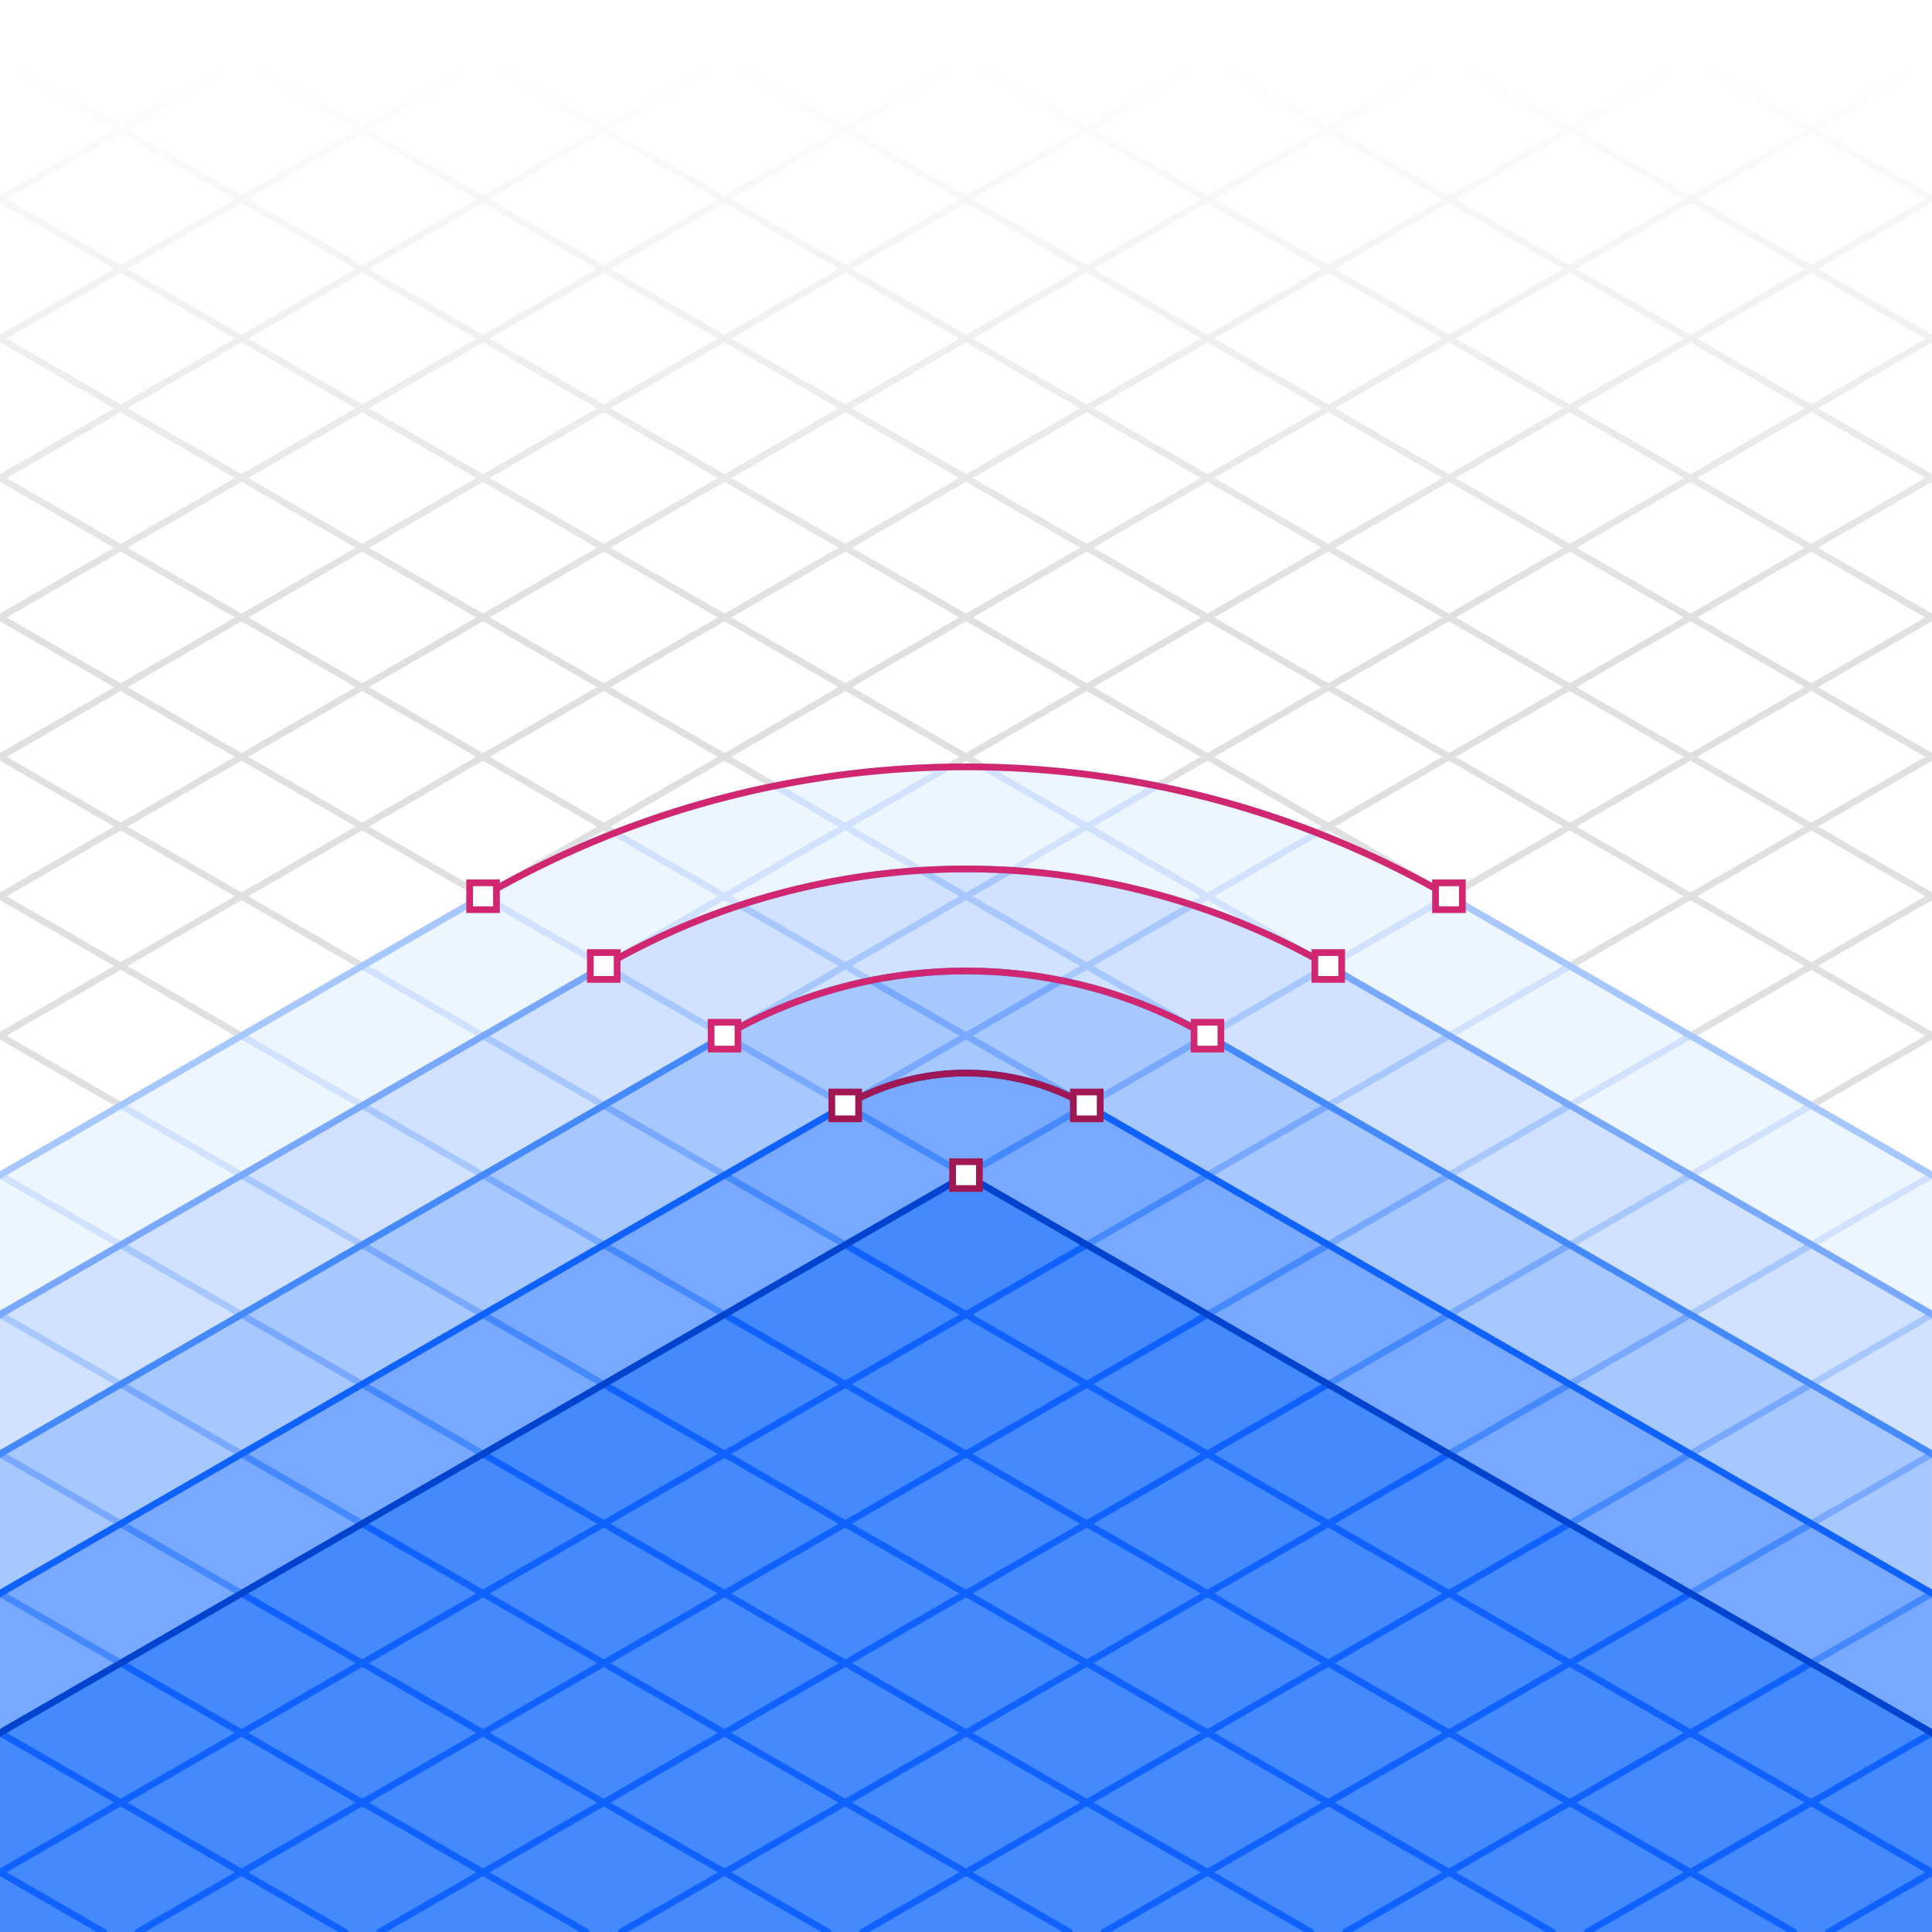 <svg xmlns="http://www.w3.org/2000/svg" xmlns:xlink="http://www.w3.org/1999/xlink" viewBox="0 0 288 288"><defs><style>.cls-1,.cls-12,.cls-2,.cls-22,.cls-23,.cls-24,.cls-3,.cls-4,.cls-5,.cls-6,.cls-9{fill:none;}.cls-2{stroke:#a6c8ff;}.cls-12,.cls-2,.cls-22,.cls-3,.cls-4,.cls-9{stroke-linecap:round;}.cls-12,.cls-2,.cls-22,.cls-23,.cls-24,.cls-25,.cls-26,.cls-3,.cls-4,.cls-5,.cls-6,.cls-9{stroke-miterlimit:10;}.cls-3{stroke:#78a9ff;}.cls-4{stroke:#4589ff;}.cls-22,.cls-5{stroke:#0f62fe;}.cls-6{stroke:#0043ce;}.cls-7{clip-path:url(#clip-path);}.cls-25,.cls-26,.cls-8{fill:#fff;}.cls-9{stroke:#e0e0e0;}.cls-10{fill:#edf5ff;}.cls-11{clip-path:url(#clip-path-2);}.cls-12{stroke:#d0e2ff;}.cls-13{fill:url(#linear-gradient);}.cls-14{fill:#d0e2ff;}.cls-15{clip-path:url(#clip-path-3);}.cls-16{fill:#a6c8ff;}.cls-17{clip-path:url(#clip-path-4);}.cls-18{fill:#78a9ff;}.cls-19{clip-path:url(#clip-path-5);}.cls-20{fill:#4589ff;}.cls-21{clip-path:url(#clip-path-6);}.cls-23,.cls-26{stroke:#d12771;}.cls-24,.cls-25{stroke:#9f1853;}</style><clipPath id="clip-path"><rect class="cls-1" width="288" height="288"/></clipPath><clipPath id="clip-path-2"><path class="cls-2" d="M-4,177.482,72.008,133.6a143.985,143.985,0,0,1,143.984,0L292,177.483V292H-4Z"/></clipPath><linearGradient id="linear-gradient" x1="144" y1="92.001" x2="144" gradientUnits="userSpaceOnUse"><stop offset="0" stop-color="#fff" stop-opacity="0"/><stop offset="0.9" stop-color="#fff"/></linearGradient><clipPath id="clip-path-3"><path class="cls-3" d="M-4,198.267,90.064,144a108.013,108.013,0,0,1,108,0L292,198.23V292H-4Z"/></clipPath><clipPath id="clip-path-4"><path class="cls-4" d="M-4,219.051l112-64.662a71.993,71.993,0,0,1,71.992,0l112,64.663V292H-4Z"/></clipPath><clipPath id="clip-path-5"><path class="cls-5" d="M-4,239.835l130-75.054a36.021,36.021,0,0,1,36.009,0l130,75.055V292H-4Z"/></clipPath><clipPath id="clip-path-6"><polygon class="cls-6" points="-4 260.62 144 175.173 292 260.62 292 292 -4 292 -4 260.62"/></clipPath></defs><title>Artboard 2 copy 46_Export_Two</title><g id="Layer_3" data-name="Layer 3"><g class="cls-7"><rect class="cls-8" width="288" height="288"/><line class="cls-9" x1="56.585" y1="288" x2="288" y2="154.392"/><line class="cls-9" x1="231.415" y2="133.608"/><line class="cls-9" x1="195.415" y2="112.823"/><line class="cls-9" x1="159.415" y2="92.038"/><line class="cls-9" x1="123.415" y2="71.254"/><line class="cls-9" x1="87.415" y2="50.469"/><line class="cls-9" x1="51.415" y2="29.685"/><line class="cls-9" x1="15.415" y2="8.9"/><line class="cls-9" x1="20.585" y1="288" x2="288" y2="133.608"/><line class="cls-9" y1="279.1" x2="288" y2="112.823"/><line class="cls-9" y1="258.315" x2="288" y2="92.038"/><line class="cls-9" y1="237.531" x2="288" y2="71.254"/><line class="cls-9" y1="216.746" x2="288" y2="50.469"/><line class="cls-9" y1="195.962" x2="288" y2="29.685"/><line class="cls-9" y1="175.177" x2="288" y2="8.9"/><line class="cls-9" y1="154.392" x2="267.415"/><line class="cls-9" x1="231.415" y1="288" y2="154.392"/><line class="cls-9" x1="56.585" x2="288" y2="133.608"/><line class="cls-9" x1="92.585" x2="288" y2="112.823"/><line class="cls-9" x1="128.585" x2="288" y2="92.038"/><line class="cls-9" x1="164.585" x2="288" y2="71.254"/><line class="cls-9" x1="200.585" x2="288" y2="50.469"/><line class="cls-9" x1="236.585" x2="288" y2="29.685"/><line class="cls-9" x1="272.585" x2="288" y2="8.9"/><line class="cls-9" x1="267.415" y1="288" y2="133.608"/><line class="cls-9" x1="288" y1="279.1" y2="112.823"/><line class="cls-9" x1="288" y1="258.315" y2="92.038"/><line class="cls-9" x1="288" y1="237.531" y2="71.254"/><line class="cls-9" x1="288" y1="216.746" y2="50.469"/><line class="cls-9" x1="288" y1="195.962" y2="29.685"/><line class="cls-9" x1="288" y1="175.177" y2="8.9"/><line class="cls-9" x1="288" y1="154.392" x2="20.585"/><path class="cls-10" d="M0,175.173,72.008,133.6a143.985,143.985,0,0,1,143.984,0L288,175.173V288H0Z"/><g class="cls-11"><line class="cls-12" x1="56.585" y1="288" x2="288" y2="154.392"/><line class="cls-12" x1="92.585" y1="288" x2="288" y2="175.177"/><line class="cls-12" x1="20.585" y1="288" x2="288" y2="133.608"/><line class="cls-12" y1="279.1" x2="288" y2="112.823"/><line class="cls-12" y1="258.315" x2="288" y2="92.038"/><line class="cls-12" y1="237.531" x2="288" y2="71.254"/><line class="cls-12" y1="216.746" x2="288" y2="50.469"/><line class="cls-12" y1="195.962" x2="288" y2="29.685"/><line class="cls-12" x1="231.415" y1="288" y2="154.392"/><line class="cls-12" x1="195.415" y1="288" y2="175.177"/><line class="cls-12" x1="267.415" y1="288" y2="133.608"/><line class="cls-12" x1="288" y1="279.1" y2="112.823"/><line class="cls-12" x1="288" y1="258.315" y2="92.038"/><line class="cls-12" x1="288" y1="237.531" y2="71.254"/><line class="cls-12" x1="288" y1="216.746" y2="50.469"/><line class="cls-12" x1="288" y1="195.962" y2="29.685"/></g><path class="cls-2" d="M-4,177.482,72.008,133.6a143.985,143.985,0,0,1,143.984,0L292,177.483V292H-4Z"/><rect class="cls-13" width="288" height="92.001"/><path class="cls-14" d="M0,195.957,90.064,144a108.013,108.013,0,0,1,108,0l90,51.961V288H0Z"/><g class="cls-15"><line class="cls-2" x1="56.585" y1="288" x2="288" y2="154.392"/><line class="cls-2" x1="92.585" y1="288" x2="288" y2="175.177"/><line class="cls-2" x1="128.585" y1="288" x2="288" y2="195.962"/><line class="cls-2" x1="20.585" y1="288" x2="288" y2="133.608"/><line class="cls-2" y1="279.1" x2="288" y2="112.823"/><line class="cls-2" y1="258.315" x2="288" y2="92.038"/><line class="cls-2" y1="237.531" x2="288" y2="71.254"/><line class="cls-2" y1="216.746" x2="288" y2="50.469"/><line class="cls-2" x1="231.415" y1="288" y2="154.392"/><line class="cls-2" x1="195.415" y1="288" y2="175.177"/><line class="cls-2" x1="159.415" y1="288" y2="195.962"/><line class="cls-2" x1="267.415" y1="288" y2="133.608"/><line class="cls-2" x1="288" y1="279.1" y2="112.823"/><line class="cls-2" x1="288" y1="258.315" y2="92.038"/><line class="cls-2" x1="288" y1="237.531" y2="71.254"/><line class="cls-2" x1="288" y1="216.746" y2="50.469"/></g><path class="cls-3" d="M-4,198.267,90.064,144a108.013,108.013,0,0,1,108,0L292,198.23V292H-4Z"/><path class="cls-16" d="M0,216.742l108-62.353a71.993,71.993,0,0,1,71.992,0l108,62.353V288H0Z"/><g class="cls-17"><line class="cls-3" x1="56.585" y1="288" x2="288" y2="154.392"/><line class="cls-3" x1="92.585" y1="288" x2="288" y2="175.177"/><line class="cls-3" x1="128.585" y1="288" x2="288" y2="195.962"/><line class="cls-3" x1="164.585" y1="288" x2="288" y2="216.746"/><line class="cls-3" x1="20.585" y1="288" x2="288" y2="133.608"/><line class="cls-3" y1="279.1" x2="288" y2="112.823"/><line class="cls-3" y1="258.315" x2="288" y2="92.038"/><line class="cls-3" y1="237.531" x2="288" y2="71.254"/><line class="cls-3" x1="231.415" y1="288" y2="154.392"/><line class="cls-3" x1="195.415" y1="288" y2="175.177"/><line class="cls-3" x1="159.415" y1="288" y2="195.962"/><line class="cls-3" x1="123.415" y1="288" y2="216.746"/><line class="cls-3" x1="267.415" y1="288" y2="133.608"/><line class="cls-3" x1="288" y1="279.1" y2="112.823"/><line class="cls-3" x1="288" y1="258.315" y2="92.038"/><line class="cls-3" x1="288" y1="237.531" y2="71.254"/></g><path class="cls-4" d="M-4,219.051l112-64.662a71.993,71.993,0,0,1,71.992,0l112,64.663V292H-4Z"/><path class="cls-18" d="M0,237.526l126-72.745a36.021,36.021,0,0,1,36.009,0l126,72.746V288H0Z"/><g class="cls-19"><line class="cls-4" x1="56.585" y1="288" x2="288" y2="154.392"/><line class="cls-4" x1="92.585" y1="288" x2="288" y2="175.177"/><line class="cls-4" x1="128.585" y1="288" x2="288" y2="195.962"/><line class="cls-4" x1="164.585" y1="288" x2="288" y2="216.746"/><line class="cls-4" x1="200.585" y1="288" x2="288" y2="237.531"/><line class="cls-4" x1="20.585" y1="288" x2="288" y2="133.608"/><line class="cls-4" y1="279.1" x2="288" y2="112.823"/><line class="cls-4" y1="258.315" x2="288" y2="92.038"/><line class="cls-4" x1="231.415" y1="288" y2="154.392"/><line class="cls-4" x1="195.415" y1="288" y2="175.177"/><line class="cls-4" x1="159.415" y1="288" y2="195.962"/><line class="cls-4" x1="123.415" y1="288" y2="216.746"/><line class="cls-4" x1="87.415" y1="288" y2="237.531"/><line class="cls-4" x1="267.415" y1="288" y2="133.608"/><line class="cls-4" x1="288" y1="279.1" y2="112.823"/><line class="cls-4" x1="288" y1="258.315" y2="92.038"/></g><path class="cls-5" d="M-4,239.835l130-75.054a36.021,36.021,0,0,1,36.009,0l130,75.055V292H-4Z"/><rect class="cls-1" x="141.402" y="172.575" width="5.196" height="5.196"/><rect class="cls-1" x="123.397" y="162.183" width="5.196" height="5.196"/><rect class="cls-1" x="159.406" y="162.183" width="5.196" height="5.196"/><rect class="cls-1" x="105.406" y="151.791" width="5.196" height="5.196"/><rect class="cls-1" x="177.398" y="151.791" width="5.196" height="5.196"/><rect class="cls-1" x="87.401" y="141.399" width="5.196" height="5.196"/><rect class="cls-1" x="195.402" y="141.399" width="5.196" height="5.196"/><rect class="cls-1" x="69.41" y="131.006" width="5.196" height="5.196"/><rect class="cls-1" x="213.394" y="131.006" width="5.196" height="5.196"/><polygon class="cls-20" points="0 258.31 144 175.173 288 258.311 288 288 0 288 0 258.31"/><g class="cls-21"><line class="cls-22" x1="56.585" y1="288" x2="288" y2="154.392"/><line class="cls-22" x1="92.585" y1="288" x2="288" y2="175.177"/><line class="cls-22" x1="128.585" y1="288" x2="288" y2="195.962"/><line class="cls-22" x1="164.585" y1="288" x2="288" y2="216.746"/><line class="cls-22" x1="200.585" y1="288" x2="288" y2="237.531"/><line class="cls-22" x1="236.585" y1="288" x2="288" y2="258.315"/><line class="cls-22" x1="272.585" y1="288" x2="288" y2="279.1"/><line class="cls-22" x1="20.585" y1="288" x2="288" y2="133.608"/><line class="cls-22" y1="279.1" x2="288" y2="112.823"/><line class="cls-22" x1="231.415" y1="288" y2="154.392"/><line class="cls-22" x1="195.415" y1="288" y2="175.177"/><line class="cls-22" x1="159.415" y1="288" y2="195.962"/><line class="cls-22" x1="123.415" y1="288" y2="216.746"/><line class="cls-22" x1="87.415" y1="288" y2="237.531"/><line class="cls-22" x1="51.415" y1="288" y2="258.315"/><line class="cls-22" x1="15.415" y1="288" y2="279.1"/><line class="cls-22" x1="267.415" y1="288" y2="133.608"/><line class="cls-22" x1="288" y1="279.1" y2="112.823"/></g><polygon class="cls-6" points="-4 260.62 144 175.173 292 260.62 292 292 -4 292 -4 260.62"/><path class="cls-23" d="M72.008,133.6a143.985,143.985,0,0,1,143.984,0"/><path class="cls-23" d="M90.064,144a108.013,108.013,0,0,1,108,0"/><path class="cls-23" d="M108,154.389a71.993,71.993,0,0,1,71.992,0"/><path class="cls-24" d="M126,164.781a36.021,36.021,0,0,1,36.009,0"/><rect class="cls-25" x="142" y="173.173" width="4" height="4"/><rect class="cls-25" x="123.995" y="162.781" width="4" height="4"/><rect class="cls-25" x="160.004" y="162.781" width="4" height="4"/><rect class="cls-26" x="106.004" y="152.389" width="4" height="4"/><rect class="cls-26" x="177.996" y="152.389" width="4" height="4"/><rect class="cls-26" x="87.999" y="141.997" width="4" height="4"/><rect class="cls-26" x="196" y="141.997" width="4" height="4"/><rect class="cls-26" x="70.008" y="131.604" width="4" height="4"/><rect class="cls-26" x="213.992" y="131.604" width="4" height="4"/></g></g></svg>